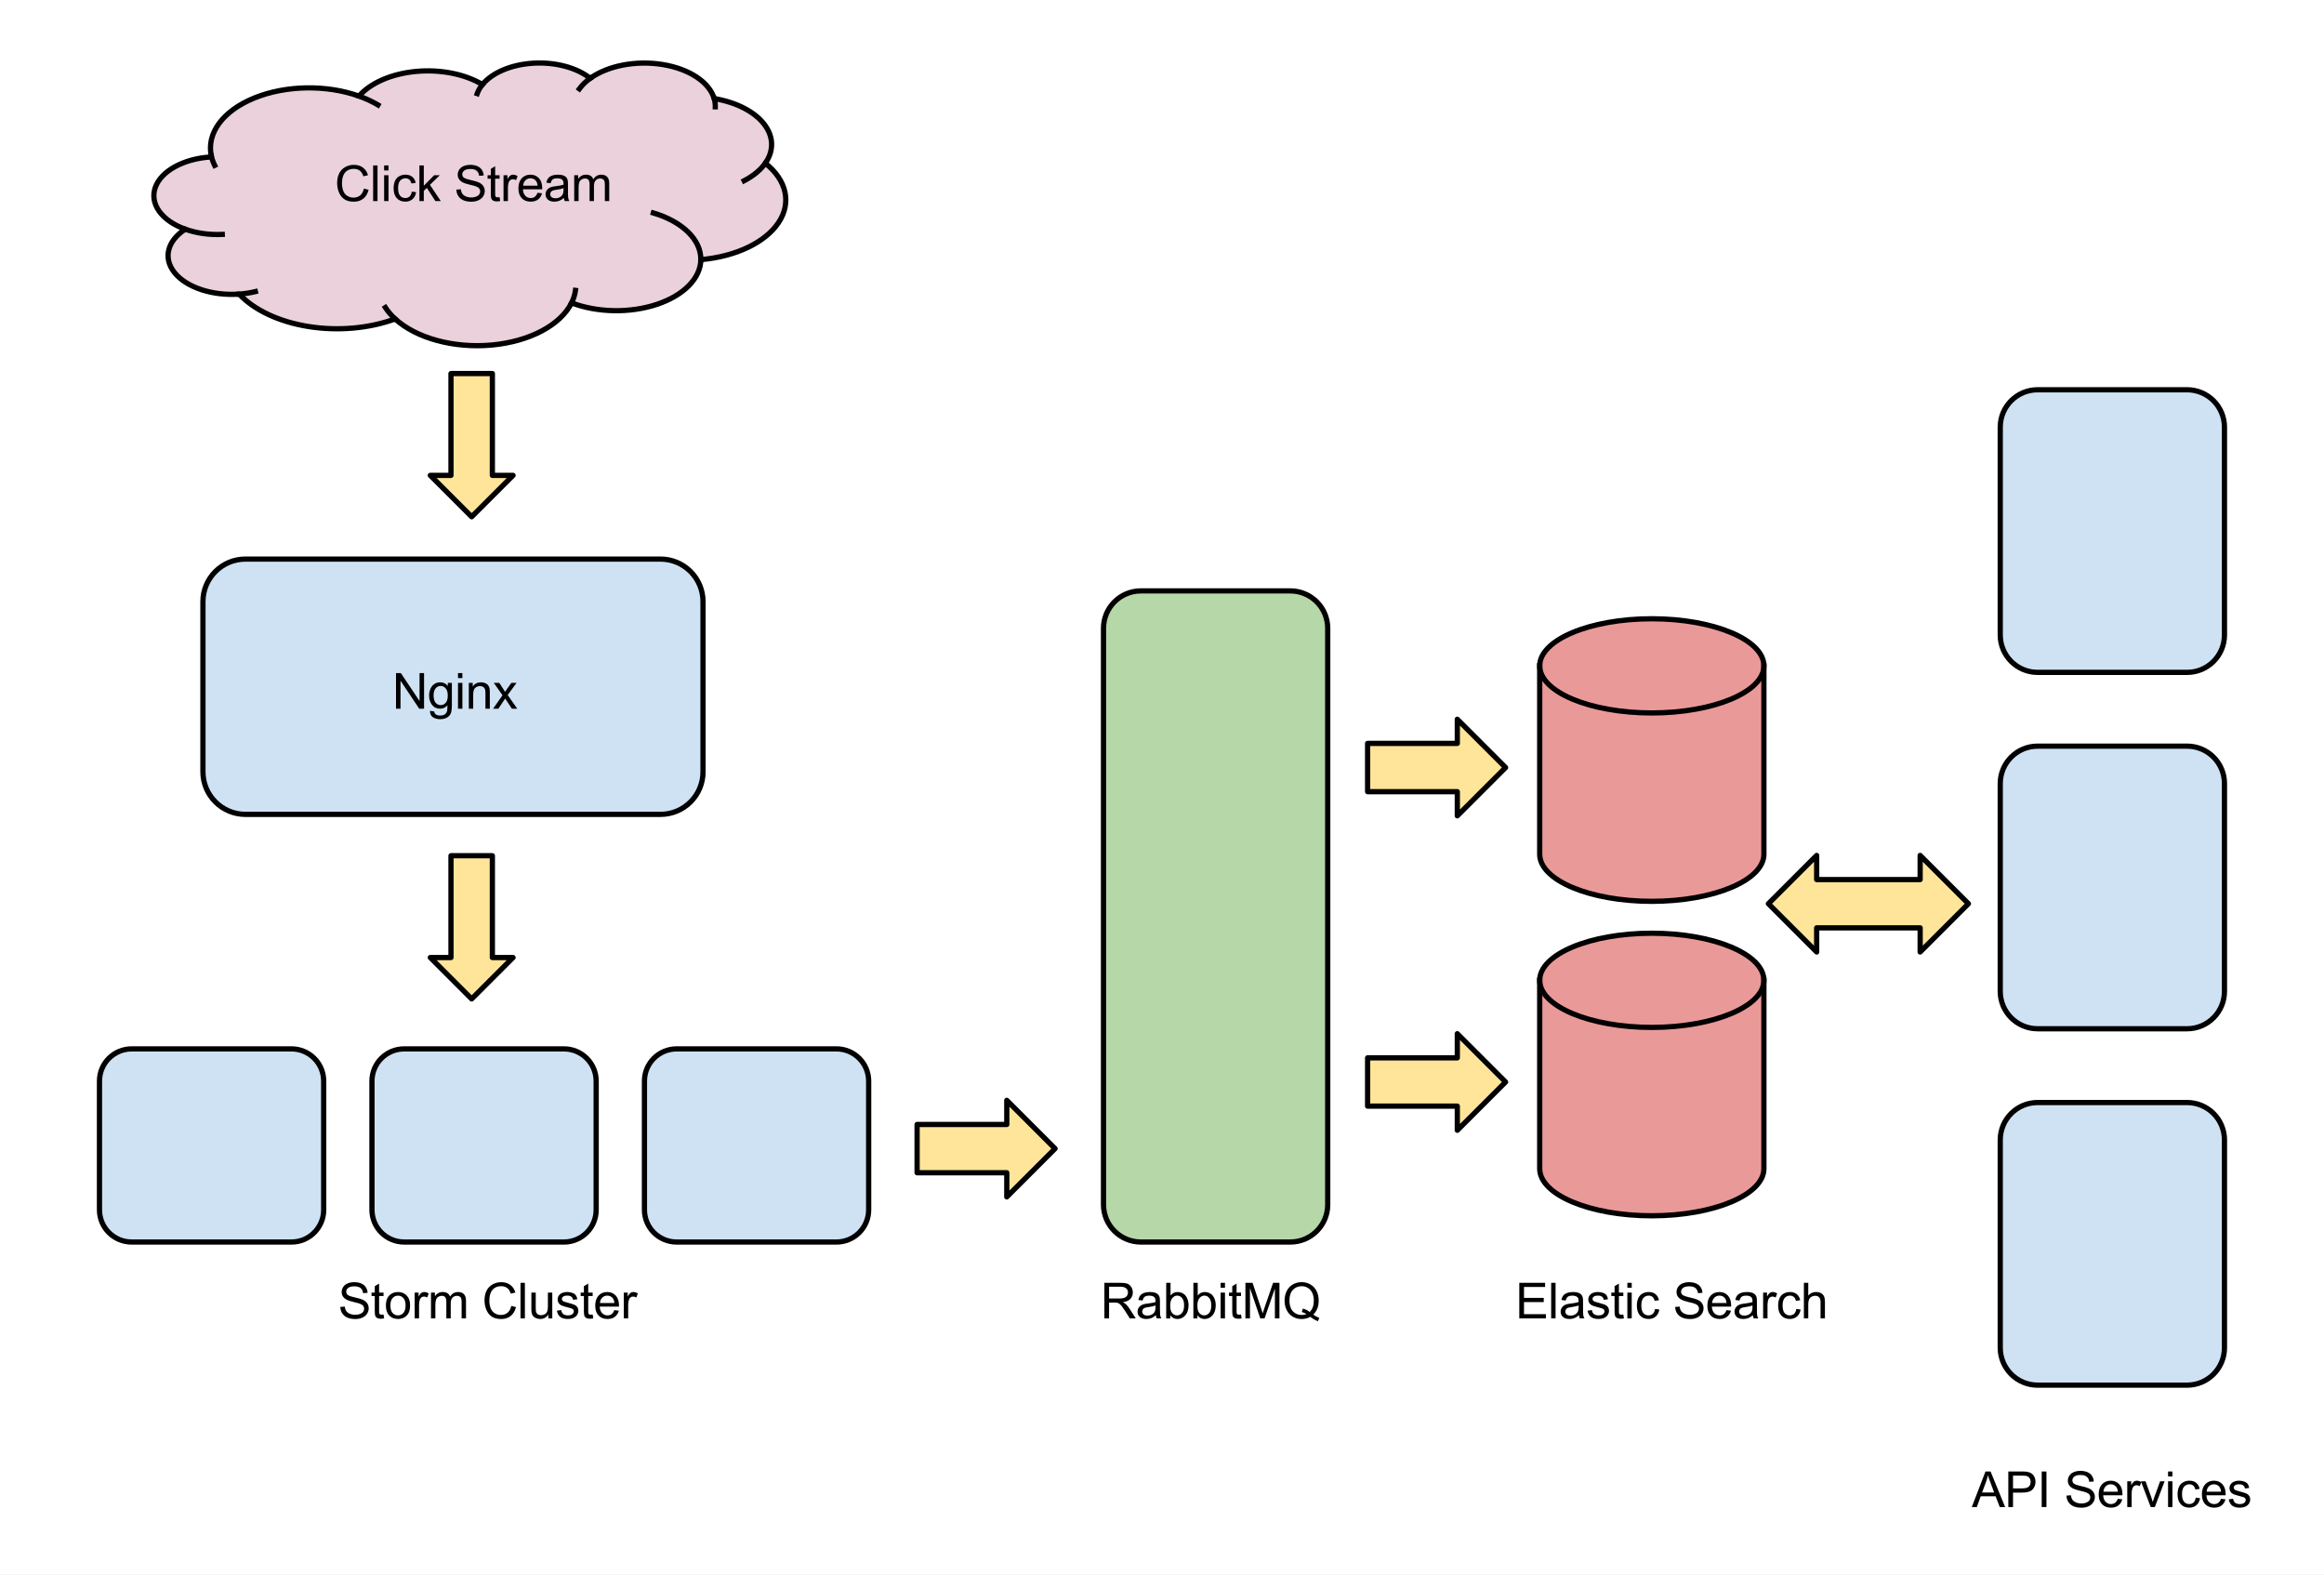 <?xml version="1.0" standalone="yes"?>

<svg version="1.1" viewBox="0.0 0.0 887.0 601.0" fill="none" stroke="none" stroke-linecap="square" stroke-miterlimit="10" xmlns="http://www.w3.org/2000/svg" xmlns:xlink="http://www.w3.org/1999/xlink"><rect x="0.0" y="0.0" width="887.0" height="601.0" fill="#808080" stroke="none"/><clipPath id="p.0"><path d="m0 0l887.0 0l0 601.0l-887.0 0l0 -601.0z" clip-rule="nonzero"></path></clipPath><g clip-path="url(#p.0)"><path fill="#000000" fill-opacity="0.0" d="m0 0l887.475 0l0 601.192l-887.475 0z" fill-rule="nonzero"></path><path fill="#ffffff" d="m-13.147 -10.756l914.331 0l0 625.102l-914.331 0z" fill-rule="nonzero"></path><path fill="#cfe2f3" d="m77.454 229.588l0 0c0 -8.967 7.269 -16.237 16.237 -16.237l158.393 0c4.306 0 8.436 1.711 11.481 4.756c3.045 3.045 4.756 7.175 4.756 11.481l0 64.944c0 8.967 -7.269 16.237 -16.237 16.237l-158.393 0c-8.967 0 -16.237 -7.269 -16.237 -16.237z" fill-rule="nonzero"></path><path stroke="#000000" stroke-width="2.0" stroke-linejoin="round" stroke-linecap="butt" d="m77.454 229.588l0 0c0 -8.967 7.269 -16.237 16.237 -16.237l158.393 0c4.306 0 8.436 1.711 11.481 4.756c3.045 3.045 4.756 7.175 4.756 11.481l0 64.944c0 8.967 -7.269 16.237 -16.237 16.237l-158.393 0c-8.967 0 -16.237 -7.269 -16.237 -16.237z" fill-rule="nonzero"></path><path fill="#cfe2f3" d="m37.966 412.546l0 0c0 -6.784 5.5 -12.284 12.284 -12.284l61.007 0c3.258 0 6.382 1.294 8.686 3.598c2.304 2.304 3.598 5.428 3.598 8.686l0 49.133c0 6.784 -5.5 12.284 -12.284 12.284l-61.007 0c-6.784 0 -12.284 -5.5 -12.284 -12.284z" fill-rule="nonzero"></path><path stroke="#000000" stroke-width="2.0" stroke-linejoin="round" stroke-linecap="butt" d="m37.966 412.546l0 0c0 -6.784 5.5 -12.284 12.284 -12.284l61.007 0c3.258 0 6.382 1.294 8.686 3.598c2.304 2.304 3.598 5.428 3.598 8.686l0 49.133c0 6.784 -5.5 12.284 -12.284 12.284l-61.007 0c-6.784 0 -12.284 -5.5 -12.284 -12.284z" fill-rule="nonzero"></path><path fill="#cfe2f3" d="m141.966 412.546l0 0c0 -6.784 5.5 -12.284 12.284 -12.284l61.007 0c3.258 0 6.382 1.294 8.686 3.598c2.304 2.304 3.598 5.428 3.598 8.686l0 49.133c0 6.784 -5.5 12.284 -12.284 12.284l-61.007 0c-6.784 0 -12.284 -5.5 -12.284 -12.284z" fill-rule="nonzero"></path><path stroke="#000000" stroke-width="2.0" stroke-linejoin="round" stroke-linecap="butt" d="m141.966 412.546l0 0c0 -6.784 5.5 -12.284 12.284 -12.284l61.007 0c3.258 0 6.382 1.294 8.686 3.598c2.304 2.304 3.598 5.428 3.598 8.686l0 49.133c0 6.784 -5.5 12.284 -12.284 12.284l-61.007 0c-6.784 0 -12.284 -5.5 -12.284 -12.284z" fill-rule="nonzero"></path><path fill="#cfe2f3" d="m245.966 412.546l0 0c0 -6.784 5.5 -12.284 12.284 -12.284l61.007 0c3.258 0 6.382 1.294 8.686 3.598c2.304 2.304 3.598 5.428 3.598 8.686l0 49.133c0 6.784 -5.5 12.284 -12.284 12.284l-61.007 0c-6.784 0 -12.284 -5.5 -12.284 -12.284z" fill-rule="nonzero"></path><path stroke="#000000" stroke-width="2.0" stroke-linejoin="round" stroke-linecap="butt" d="m245.966 412.546l0 0c0 -6.784 5.5 -12.284 12.284 -12.284l61.007 0c3.258 0 6.382 1.294 8.686 3.598c2.304 2.304 3.598 5.428 3.598 8.686l0 49.133c0 6.784 -5.5 12.284 -12.284 12.284l-61.007 0c-6.784 0 -12.284 -5.5 -12.284 -12.284z" fill-rule="nonzero"></path><path fill="#ffe599" d="m164.226 365.402l7.898 0l0 -38.85l15.795 0l0 38.85l7.898 0l-15.795 15.795z" fill-rule="nonzero"></path><path stroke="#000000" stroke-width="2.0" stroke-linejoin="round" stroke-linecap="butt" d="m164.226 365.402l7.898 0l0 -38.85l15.795 0l0 38.85l7.898 0l-15.795 15.795z" fill-rule="nonzero"></path><path fill="#000000" fill-opacity="0.0" d="m107.73 243.525l131.622 0l0 36.85l-131.622 0z" fill-rule="nonzero"></path><path fill="#000000" d="m151.145 270.445l0 -13.594l1.844 0l7.141 10.672l0 -10.672l1.719 0l0 13.594l-1.844 0l-7.141 -10.688l0 10.688l-1.719 0zm12.973 0.812l1.609 0.25q0.109 0.75 0.578 1.094q0.609 0.453 1.688 0.453q1.172 0 1.797 -0.469q0.625 -0.453 0.859 -1.281q0.125 -0.516 0.109 -2.156q-1.094 1.297 -2.719 1.297q-2.031 0 -3.156 -1.469q-1.109 -1.469 -1.109 -3.516q0 -1.406 0.516 -2.594q0.516 -1.203 1.484 -1.844q0.969 -0.656 2.266 -0.656q1.75 0 2.875 1.406l0 -1.188l1.547 0l0 8.516q0 2.312 -0.469 3.266q-0.469 0.969 -1.484 1.516q-1.016 0.562 -2.5 0.562q-1.766 0 -2.859 -0.797q-1.078 -0.797 -1.031 -2.391zm1.375 -5.922q0 1.953 0.766 2.844q0.781 0.891 1.938 0.891q1.141 0 1.922 -0.891q0.781 -0.891 0.781 -2.781q0 -1.812 -0.812 -2.719q-0.797 -0.922 -1.922 -0.922q-1.109 0 -1.891 0.906q-0.781 0.891 -0.781 2.672zm9.313 -6.578l0 -1.906l1.672 0l0 1.906l-1.672 0zm0 11.688l0 -9.859l1.672 0l0 9.859l-1.672 0zm4.129 0l0 -9.859l1.5 0l0 1.406q1.094 -1.625 3.141 -1.625q0.891 0 1.641 0.328q0.75 0.312 1.109 0.844q0.375 0.516 0.531 1.219q0.094 0.469 0.094 1.625l0 6.062l-1.672 0l0 -6.0q0 -1.016 -0.203 -1.516q-0.188 -0.516 -0.688 -0.812q-0.5 -0.297 -1.172 -0.297q-1.062 0 -1.844 0.672q-0.766 0.672 -0.766 2.578l0 5.375l-1.672 0zm9.266 0l3.594 -5.125l-3.328 -4.734l2.094 0l1.516 2.312q0.422 0.656 0.672 1.109q0.422 -0.609 0.766 -1.094l1.656 -2.328l1.984 0l-3.391 4.641l3.656 5.219l-2.047 0l-2.031 -3.062l-0.531 -0.828l-2.594 3.891l-2.016 0z" fill-rule="nonzero"></path><path fill="#000000" fill-opacity="0.0" d="m78.772 476.197l214.551 0l0 54.646l-214.551 0z" fill-rule="nonzero"></path><path fill="#000000" d="m129.89 498.742l1.688 -0.141q0.125 1.016 0.562 1.672q0.438 0.656 1.359 1.062q0.938 0.406 2.094 0.406q1.031 0 1.812 -0.312q0.797 -0.312 1.188 -0.844q0.391 -0.531 0.391 -1.156q0 -0.641 -0.375 -1.109q-0.375 -0.484 -1.234 -0.812q-0.547 -0.219 -2.422 -0.656q-1.875 -0.453 -2.625 -0.859q-0.969 -0.516 -1.453 -1.266q-0.469 -0.75 -0.469 -1.688q0 -1.031 0.578 -1.922q0.594 -0.906 1.703 -1.359q1.125 -0.469 2.5 -0.469q1.516 0 2.672 0.484q1.156 0.484 1.766 1.438q0.625 0.938 0.672 2.141l-1.719 0.125q-0.141 -1.281 -0.953 -1.938q-0.797 -0.672 -2.359 -0.672q-1.625 0 -2.375 0.609q-0.75 0.594 -0.75 1.438q0 0.734 0.531 1.203q0.516 0.469 2.703 0.969q2.203 0.5 3.016 0.875q1.188 0.547 1.75 1.391q0.578 0.828 0.578 1.922q0 1.094 -0.625 2.062q-0.625 0.953 -1.797 1.484q-1.156 0.531 -2.609 0.531q-1.844 0 -3.094 -0.531q-1.25 -0.547 -1.969 -1.625q-0.703 -1.078 -0.734 -2.453zm16.49 2.875l0.234 1.484q-0.703 0.141 -1.266 0.141q-0.906 0 -1.406 -0.281q-0.5 -0.297 -0.703 -0.75q-0.203 -0.469 -0.203 -1.984l0 -5.656l-1.234 0l0 -1.312l1.234 0l0 -2.438l1.656 -1.0l0 3.438l1.688 0l0 1.312l-1.688 0l0 5.75q0 0.719 0.078 0.922q0.094 0.203 0.297 0.328q0.203 0.125 0.578 0.125q0.266 0 0.734 -0.078zm0.902 -3.422q0 -2.734 1.531 -4.062q1.266 -1.094 3.094 -1.094q2.031 0 3.312 1.344q1.297 1.328 1.297 3.672q0 1.906 -0.578 3.0q-0.562 1.078 -1.656 1.688q-1.078 0.594 -2.375 0.594q-2.062 0 -3.344 -1.328q-1.281 -1.328 -1.281 -3.812zm1.719 0q0 1.891 0.828 2.828q0.828 0.938 2.078 0.938q1.25 0 2.062 -0.938q0.828 -0.953 0.828 -2.891q0 -1.828 -0.828 -2.766q-0.828 -0.938 -2.062 -0.938q-1.25 0 -2.078 0.938q-0.828 0.938 -0.828 2.828zm9.266 4.922l0 -9.859l1.5 0l0 1.5q0.578 -1.047 1.062 -1.375q0.484 -0.344 1.078 -0.344q0.844 0 1.719 0.547l-0.578 1.547q-0.609 -0.359 -1.234 -0.359q-0.547 0 -0.984 0.328q-0.422 0.328 -0.609 0.906q-0.281 0.891 -0.281 1.953l0 5.156l-1.672 0zm6.228 0l0 -9.859l1.5 0l0 1.391q0.453 -0.719 1.219 -1.156q0.781 -0.453 1.766 -0.453q1.094 0 1.797 0.453q0.703 0.453 0.984 1.281q1.172 -1.734 3.047 -1.734q1.469 0 2.25 0.812q0.797 0.812 0.797 2.5l0 6.766l-1.672 0l0 -6.203q0 -1.0 -0.156 -1.438q-0.156 -0.453 -0.594 -0.719q-0.422 -0.266 -1.0 -0.266q-1.031 0 -1.719 0.688q-0.688 0.688 -0.688 2.219l0 5.719l-1.672 0l0 -6.406q0 -1.109 -0.406 -1.656q-0.406 -0.562 -1.344 -0.562q-0.703 0 -1.312 0.375q-0.594 0.359 -0.859 1.078q-0.266 0.719 -0.266 2.062l0 5.109l-1.672 0zm30.646 -4.766l1.797 0.453q-0.562 2.219 -2.031 3.391q-1.469 1.156 -3.594 1.156q-2.203 0 -3.578 -0.891q-1.375 -0.906 -2.094 -2.594q-0.719 -1.703 -0.719 -3.656q0 -2.125 0.797 -3.703q0.812 -1.578 2.312 -2.391q1.5 -0.828 3.297 -0.828q2.047 0 3.438 1.047q1.391 1.031 1.938 2.906l-1.766 0.422q-0.469 -1.484 -1.375 -2.156q-0.906 -0.688 -2.266 -0.688q-1.562 0 -2.625 0.75q-1.047 0.75 -1.484 2.031q-0.422 1.266 -0.422 2.609q0 1.734 0.5 3.031q0.516 1.281 1.578 1.922q1.078 0.641 2.312 0.641q1.516 0 2.562 -0.859q1.047 -0.875 1.422 -2.594zm3.52 4.766l0 -13.594l1.672 0l0 13.594l-1.672 0zm10.629 0l0 -1.453q-1.141 1.672 -3.125 1.672q-0.859 0 -1.625 -0.328q-0.75 -0.344 -1.125 -0.844q-0.359 -0.5 -0.516 -1.234q-0.094 -0.5 -0.094 -1.562l0 -6.109l1.672 0l0 5.469q0 1.312 0.094 1.766q0.156 0.656 0.672 1.031q0.516 0.375 1.266 0.375q0.75 0 1.406 -0.375q0.656 -0.391 0.922 -1.047q0.281 -0.672 0.281 -1.938l0 -5.281l1.672 0l0 9.859l-1.5 0zm3.251 -2.938l1.656 -0.266q0.141 1.0 0.766 1.531q0.641 0.516 1.781 0.516q1.156 0 1.703 -0.469q0.562 -0.469 0.562 -1.094q0 -0.562 -0.484 -0.891q-0.344 -0.219 -1.703 -0.562q-1.844 -0.469 -2.562 -0.797q-0.703 -0.344 -1.078 -0.938q-0.359 -0.609 -0.359 -1.328q0 -0.656 0.297 -1.219q0.312 -0.562 0.828 -0.938q0.391 -0.281 1.062 -0.484q0.672 -0.203 1.438 -0.203q1.172 0 2.047 0.344q0.875 0.328 1.281 0.906q0.422 0.562 0.578 1.516l-1.625 0.219q-0.109 -0.75 -0.656 -1.172q-0.531 -0.438 -1.5 -0.438q-1.156 0 -1.641 0.391q-0.484 0.375 -0.484 0.875q0 0.328 0.203 0.594q0.203 0.266 0.641 0.438q0.25 0.094 1.469 0.438q1.766 0.469 2.469 0.766q0.703 0.297 1.094 0.875q0.406 0.578 0.406 1.438q0 0.828 -0.484 1.578q-0.484 0.734 -1.406 1.141q-0.922 0.391 -2.078 0.391q-1.922 0 -2.938 -0.797q-1.0 -0.797 -1.281 -2.359zm13.656 1.438l0.234 1.484q-0.703 0.141 -1.266 0.141q-0.906 0 -1.406 -0.281q-0.5 -0.297 -0.703 -0.75q-0.203 -0.469 -0.203 -1.984l0 -5.656l-1.234 0l0 -1.312l1.234 0l0 -2.438l1.656 -1.0l0 3.438l1.688 0l0 1.312l-1.688 0l0 5.75q0 0.719 0.078 0.922q0.094 0.203 0.297 0.328q0.203 0.125 0.578 0.125q0.266 0 0.734 -0.078zm8.277 -1.672l1.719 0.219q-0.406 1.5 -1.516 2.344q-1.094 0.828 -2.812 0.828q-2.156 0 -3.422 -1.328q-1.266 -1.328 -1.266 -3.734q0 -2.484 1.266 -3.859q1.281 -1.375 3.328 -1.375q1.984 0 3.234 1.344q1.25 1.344 1.25 3.797q0 0.141 -0.016 0.438l-7.344 0q0.094 1.625 0.922 2.484q0.828 0.859 2.062 0.859q0.906 0 1.547 -0.469q0.656 -0.484 1.047 -1.547zm-5.484 -2.703l5.5 0q-0.109 -1.234 -0.625 -1.859q-0.797 -0.969 -2.078 -0.969q-1.141 0 -1.938 0.781q-0.781 0.766 -0.859 2.047zm9.094 5.875l0 -9.859l1.5 0l0 1.5q0.578 -1.047 1.062 -1.375q0.484 -0.344 1.078 -0.344q0.844 0 1.719 0.547l-0.578 1.547q-0.609 -0.359 -1.234 -0.359q-0.547 0 -0.984 0.328q-0.422 0.328 -0.609 0.906q-0.281 0.891 -0.281 1.953l0 5.156l-1.672 0z" fill-rule="nonzero"></path><path fill="#ead1dc" d="m80.67 59.561l0 0c-1.942 -8.698 4.434 -17.309 16.424 -22.178c11.989 -4.869 27.489 -5.143 39.921 -0.706l0 0c4.404 -5.057 12.465 -8.549 21.744 -9.419c9.279 -0.87 18.687 0.984 25.377 5.001l0 0c3.752 -4.585 11.118 -7.666 19.485 -8.149c8.367 -0.483 16.551 1.7 21.647 5.775l0 0c6.778 -4.861 17.562 -6.907 27.685 -5.254c10.124 1.653 17.768 6.709 19.627 12.98l0 0c8.304 1.38 15.221 4.89 18.964 9.621c3.743 4.731 3.945 10.221 0.553 15.05l0 0c8.177 6.486 10.09 15.128 5.025 22.702c-5.065 7.574 -16.348 12.941 -29.637 14.098c-0.094 7.108 -6.49 13.63 -16.724 17.053c-10.234 3.423 -22.708 3.211 -32.613 -0.553c-4.219 8.513 -16.094 14.777 -30.495 16.086c-14.401 1.308 -28.745 -2.573 -36.837 -9.968c-9.918 3.645 -21.819 4.695 -33.018 2.913c-11.199 -1.782 -20.753 -6.245 -26.507 -12.384l0 0c-10.135 0.723 -19.934 -2.477 -24.534 -8.012c-4.6 -5.535 -3.022 -12.226 3.952 -16.753l0 0c-9.041 -3.243 -13.654 -9.678 -11.434 -15.949c2.22 -6.271 10.77 -10.958 21.192 -11.616z" fill-rule="nonzero"></path><path fill="#000000" fill-opacity="0.0" d="m70.711 87.462l0 0c4.266 1.53 9.195 2.225 14.124 1.989m6.456 22.777c2.12 -0.151 4.197 -0.471 6.18 -0.952m53.343 10.422c-1.491 -1.363 -2.739 -2.819 -3.723 -4.343m71.057 -1.775l0 0c0.769 -1.552 1.268 -3.15 1.487 -4.766m47.848 -11.733c0.1 -7.568 -6.953 -14.497 -18.129 -17.811m42.741 -18.988c-1.81 2.577 -4.573 4.863 -8.073 6.679m-11.443 -31.35l0 0c0.308 1.041 0.451 2.097 0.426 3.154m-47.737 -10.879l0 0c-1.691 1.212 -3.084 2.567 -4.135 4.023m-36.998 -1.649l0 0c-0.901 1.101 -1.574 2.267 -2.003 3.469m-45.119 0.949l0 0c2.631 0.939 5.065 2.069 7.248 3.366m-63.592 19.518l0 0c0.268 1.199 0.691 2.383 1.265 3.541" fill-rule="nonzero"></path><path stroke="#000000" stroke-width="2.0" stroke-linejoin="round" stroke-linecap="butt" d="m80.67 59.561l0 0c-1.942 -8.698 4.434 -17.309 16.424 -22.178c11.989 -4.869 27.489 -5.143 39.921 -0.706l0 0c4.404 -5.057 12.465 -8.549 21.744 -9.419c9.279 -0.87 18.687 0.984 25.377 5.001l0 0c3.752 -4.585 11.118 -7.666 19.485 -8.149c8.367 -0.483 16.551 1.7 21.647 5.775l0 0c6.778 -4.861 17.562 -6.907 27.685 -5.254c10.124 1.653 17.768 6.709 19.627 12.98l0 0c8.304 1.38 15.221 4.89 18.964 9.621c3.743 4.731 3.945 10.221 0.553 15.05l0 0c8.177 6.486 10.09 15.128 5.025 22.702c-5.065 7.574 -16.348 12.941 -29.637 14.098c-0.094 7.108 -6.49 13.63 -16.724 17.053c-10.234 3.423 -22.708 3.211 -32.613 -0.553c-4.219 8.513 -16.094 14.777 -30.495 16.086c-14.401 1.308 -28.745 -2.573 -36.837 -9.968c-9.918 3.645 -21.819 4.695 -33.018 2.913c-11.199 -1.782 -20.753 -6.245 -26.507 -12.384l0 0c-10.135 0.723 -19.934 -2.477 -24.534 -8.012c-4.6 -5.535 -3.022 -12.226 3.952 -16.753l0 0c-9.041 -3.243 -13.654 -9.678 -11.434 -15.949c2.22 -6.271 10.77 -10.958 21.192 -11.616z" fill-rule="nonzero"></path><path stroke="#000000" stroke-width="2.0" stroke-linejoin="round" stroke-linecap="butt" d="m70.711 87.462l0 0c4.266 1.53 9.195 2.225 14.124 1.989m6.456 22.777c2.12 -0.151 4.197 -0.471 6.18 -0.952m53.343 10.422c-1.491 -1.363 -2.739 -2.819 -3.723 -4.343m71.057 -1.775l0 0c0.769 -1.552 1.268 -3.15 1.487 -4.766m47.848 -11.733c0.1 -7.568 -6.953 -14.497 -18.129 -17.811m42.741 -18.988c-1.81 2.577 -4.573 4.863 -8.073 6.679m-11.443 -31.35l0 0c0.308 1.041 0.451 2.097 0.426 3.154m-47.737 -10.879l0 0c-1.691 1.212 -3.084 2.567 -4.135 4.023m-36.998 -1.649l0 0c-0.901 1.101 -1.574 2.267 -2.003 3.469m-45.119 0.949l0 0c2.631 0.939 5.065 2.069 7.248 3.366m-63.592 19.518l0 0c0.268 1.199 0.691 2.383 1.265 3.541" fill-rule="nonzero"></path><path fill="#ffe599" d="m164.226 181.402l7.898 0l0 -38.85l15.795 0l0 38.85l7.898 0l-15.795 15.795z" fill-rule="nonzero"></path><path stroke="#000000" stroke-width="2.0" stroke-linejoin="round" stroke-linecap="butt" d="m164.226 181.402l7.898 0l0 -38.85l15.795 0l0 38.85l7.898 0l-15.795 15.795z" fill-rule="nonzero"></path><path fill="#000000" fill-opacity="0.0" d="m108.84 49.814l143.496 0l0 46.079l-143.496 0z" fill-rule="nonzero"></path><path fill="#000000" d="m138.893 71.968l1.797 0.453q-0.562 2.219 -2.031 3.391q-1.469 1.156 -3.594 1.156q-2.203 0 -3.578 -0.891q-1.375 -0.906 -2.094 -2.594q-0.719 -1.703 -0.719 -3.656q0 -2.125 0.797 -3.703q0.812 -1.578 2.312 -2.391q1.5 -0.828 3.297 -0.828q2.047 0 3.438 1.047q1.391 1.031 1.938 2.906l-1.766 0.422q-0.469 -1.484 -1.375 -2.156q-0.906 -0.688 -2.266 -0.688q-1.562 0 -2.625 0.75q-1.047 0.75 -1.484 2.031q-0.422 1.266 -0.422 2.609q0 1.734 0.5 3.031q0.516 1.281 1.578 1.922q1.078 0.641 2.312 0.641q1.516 0 2.562 -0.859q1.047 -0.875 1.422 -2.594zm3.52 4.766l0 -13.594l1.672 0l0 13.594l-1.672 0zm4.192 -11.688l0 -1.906l1.672 0l0 1.906l-1.672 0zm0 11.688l0 -9.859l1.672 0l0 9.859l-1.672 0zm10.567 -3.609l1.641 0.219q-0.266 1.688 -1.375 2.656q-1.109 0.953 -2.734 0.953q-2.016 0 -3.25 -1.312q-1.219 -1.328 -1.219 -3.797q0 -1.594 0.516 -2.781q0.531 -1.203 1.609 -1.797q1.094 -0.609 2.359 -0.609q1.609 0 2.625 0.812q1.016 0.812 1.312 2.312l-1.625 0.25q-0.234 -1.0 -0.828 -1.5q-0.594 -0.5 -1.422 -0.5q-1.266 0 -2.062 0.906q-0.781 0.906 -0.781 2.859q0 1.984 0.766 2.891q0.766 0.891 1.984 0.891q0.984 0 1.641 -0.594q0.656 -0.609 0.844 -1.859zm2.906 3.609l0 -13.594l1.672 0l0 7.75l3.953 -4.016l2.156 0l-3.766 3.656l4.141 6.203l-2.062 0l-3.25 -5.031l-1.172 1.125l0 3.906l-1.672 0zm14.105 -4.375l1.688 -0.141q0.125 1.016 0.562 1.672q0.438 0.656 1.359 1.062q0.938 0.406 2.094 0.406q1.031 0 1.812 -0.312q0.797 -0.312 1.188 -0.844q0.391 -0.531 0.391 -1.156q0 -0.641 -0.375 -1.109q-0.375 -0.484 -1.234 -0.812q-0.547 -0.219 -2.422 -0.656q-1.875 -0.453 -2.625 -0.859q-0.969 -0.516 -1.453 -1.266q-0.469 -0.75 -0.469 -1.688q0 -1.031 0.578 -1.922q0.594 -0.906 1.703 -1.359q1.125 -0.469 2.5 -0.469q1.516 0 2.672 0.484q1.156 0.484 1.766 1.438q0.625 0.938 0.672 2.141l-1.719 0.125q-0.141 -1.281 -0.953 -1.938q-0.797 -0.672 -2.359 -0.672q-1.625 0 -2.375 0.609q-0.75 0.594 -0.75 1.438q0 0.734 0.531 1.203q0.516 0.469 2.703 0.969q2.203 0.5 3.016 0.875q1.188 0.547 1.75 1.391q0.578 0.828 0.578 1.922q0 1.094 -0.625 2.062q-0.625 0.953 -1.797 1.484q-1.156 0.531 -2.609 0.531q-1.844 0 -3.094 -0.531q-1.25 -0.547 -1.969 -1.625q-0.703 -1.078 -0.734 -2.453zm16.49 2.875l0.234 1.484q-0.703 0.141 -1.266 0.141q-0.906 0 -1.406 -0.281q-0.5 -0.297 -0.703 -0.75q-0.203 -0.469 -0.203 -1.984l0 -5.656l-1.234 0l0 -1.312l1.234 0l0 -2.438l1.656 -1l0 3.438l1.688 0l0 1.312l-1.688 0l0 5.75q0 0.719 0.078 0.922q0.094 0.203 0.297 0.328q0.203 0.125 0.578 0.125q0.266 0 0.734 -0.078zm1.511 1.5l0 -9.859l1.5 0l0 1.5q0.578 -1.047 1.062 -1.375q0.484 -0.344 1.078 -0.344q0.844 0 1.719 0.547l-0.578 1.547q-0.609 -0.359 -1.234 -0.359q-0.547 0 -0.984 0.328q-0.422 0.328 -0.609 0.906q-0.281 0.891 -0.281 1.953l0 5.156l-1.672 0zm12.978 -3.172l1.719 0.219q-0.406 1.5 -1.516 2.344q-1.094 0.828 -2.812 0.828q-2.156 0 -3.422 -1.328q-1.266 -1.328 -1.266 -3.734q0 -2.484 1.266 -3.859q1.281 -1.375 3.328 -1.375q1.984 0 3.234 1.344q1.25 1.344 1.25 3.797q0 0.141 -0.016 0.438l-7.344 0q0.094 1.625 0.922 2.484q0.828 0.859 2.062 0.859q0.906 0 1.547 -0.469q0.656 -0.484 1.047 -1.547zm-5.484 -2.703l5.5 0q-0.109 -1.234 -0.625 -1.859q-0.797 -0.969 -2.078 -0.969q-1.141 0 -1.938 0.781q-0.781 0.766 -0.859 2.047zm15.548 4.656q-0.938 0.797 -1.797 1.125q-0.859 0.312 -1.844 0.312q-1.609 0 -2.484 -0.781q-0.875 -0.797 -0.875 -2.031q0 -0.734 0.328 -1.328q0.328 -0.594 0.859 -0.953q0.531 -0.359 1.203 -0.547q0.5 -0.141 1.484 -0.25q2.031 -0.25 2.984 -0.578q0 -0.344 0 -0.438q0 -1.016 -0.469 -1.438q-0.641 -0.562 -1.906 -0.562q-1.172 0 -1.734 0.406q-0.562 0.406 -0.828 1.469l-1.641 -0.234q0.234 -1.047 0.734 -1.688q0.516 -0.641 1.469 -0.984q0.969 -0.359 2.25 -0.359q1.266 0 2.047 0.297q0.781 0.297 1.156 0.75q0.375 0.453 0.516 1.141q0.094 0.422 0.094 1.531l0 2.234q0 2.328 0.094 2.953q0.109 0.609 0.438 1.172l-1.75 0q-0.266 -0.516 -0.328 -1.219zm-0.141 -3.719q-0.906 0.359 -2.734 0.625q-1.031 0.141 -1.453 0.328q-0.422 0.188 -0.656 0.547q-0.234 0.359 -0.234 0.797q0 0.672 0.5 1.125q0.516 0.438 1.484 0.438q0.969 0 1.719 -0.422q0.75 -0.438 1.109 -1.156q0.266 -0.578 0.266 -1.672l0 -0.609zm4.079 4.938l0 -9.859l1.5 0l0 1.391q0.453 -0.719 1.219 -1.156q0.781 -0.453 1.766 -0.453q1.094 0 1.797 0.453q0.703 0.453 0.984 1.281q1.172 -1.734 3.047 -1.734q1.469 0 2.25 0.812q0.797 0.812 0.797 2.5l0 6.766l-1.672 0l0 -6.203q0 -1.0 -0.156 -1.438q-0.156 -0.453 -0.594 -0.719q-0.422 -0.266 -1.0 -0.266q-1.031 0 -1.719 0.688q-0.688 0.688 -0.688 2.219l0 5.719l-1.672 0l0 -6.406q0 -1.109 -0.406 -1.656q-0.406 -0.562 -1.344 -0.562q-0.703 0 -1.312 0.375q-0.594 0.359 -0.859 1.078q-0.266 0.719 -0.266 2.062l0 5.109l-1.672 0z" fill-rule="nonzero"></path><path fill="#b6d7a8" d="m421.173 239.754l0 0c0 -7.877 6.386 -14.263 14.263 -14.263l57.049 0l0 0c3.783 0 7.41 1.503 10.085 4.177c2.675 2.675 4.177 6.303 4.177 10.085l0 219.947c0 7.877 -6.386 14.263 -14.263 14.263l-57.049 0c-7.877 0 -14.263 -6.386 -14.263 -14.263z" fill-rule="nonzero"></path><path stroke="#000000" stroke-width="2.0" stroke-linejoin="round" stroke-linecap="butt" d="m421.173 239.754l0 0c0 -7.877 6.386 -14.263 14.263 -14.263l57.049 0l0 0c3.783 0 7.41 1.503 10.085 4.177c2.675 2.675 4.177 6.303 4.177 10.085l0 219.947c0 7.877 -6.386 14.263 -14.263 14.263l-57.049 0c-7.877 0 -14.263 -6.386 -14.263 -14.263z" fill-rule="nonzero"></path><path fill="#ffe599" d="m350.026 429.102l34.236 0l0 -9.213l18.425 18.425l-18.425 18.425l0 -9.213l-34.236 0z" fill-rule="nonzero"></path><path stroke="#000000" stroke-width="2.0" stroke-linejoin="round" stroke-linecap="butt" d="m350.026 429.102l34.236 0l0 -9.213l18.425 18.425l-18.425 18.425l0 -9.213l-34.236 0z" fill-rule="nonzero"></path><path fill="#000000" fill-opacity="0.0" d="m354.72 476.197l214.551 0l0 54.646l-214.551 0z" fill-rule="nonzero"></path><path fill="#000000" d="m421.506 503.117l0 -13.594l6.031 0q1.812 0 2.75 0.359q0.953 0.359 1.516 1.297q0.562 0.922 0.562 2.047q0 1.453 -0.938 2.453q-0.922 0.984 -2.891 1.25q0.719 0.344 1.094 0.672q0.781 0.734 1.484 1.812l2.375 3.703l-2.266 0l-1.797 -2.828q-0.797 -1.219 -1.312 -1.875q-0.5 -0.656 -0.906 -0.906q-0.406 -0.266 -0.812 -0.359q-0.312 -0.078 -1.016 -0.078l-2.078 0l0 6.047l-1.797 0zm1.797 -7.594l3.859 0q1.234 0 1.922 -0.25q0.703 -0.266 1.062 -0.828q0.375 -0.562 0.375 -1.219q0 -0.969 -0.703 -1.578q-0.703 -0.625 -2.219 -0.625l-4.297 0l0 4.5zm17.864 6.375q-0.938 0.797 -1.797 1.125q-0.859 0.312 -1.844 0.312q-1.609 0 -2.484 -0.781q-0.875 -0.797 -0.875 -2.031q0 -0.734 0.328 -1.328q0.328 -0.594 0.859 -0.953q0.531 -0.359 1.203 -0.547q0.5 -0.141 1.484 -0.25q2.031 -0.25 2.984 -0.578q0 -0.344 0 -0.438q0 -1.016 -0.469 -1.438q-0.641 -0.562 -1.906 -0.562q-1.172 0 -1.734 0.406q-0.562 0.406 -0.828 1.469l-1.641 -0.234q0.234 -1.047 0.734 -1.688q0.516 -0.641 1.469 -0.984q0.969 -0.359 2.25 -0.359q1.266 0 2.047 0.297q0.781 0.297 1.156 0.75q0.375 0.453 0.516 1.141q0.094 0.422 0.094 1.531l0 2.234q0 2.328 0.094 2.953q0.109 0.609 0.438 1.172l-1.75 0q-0.266 -0.516 -0.328 -1.219zm-0.141 -3.719q-0.906 0.359 -2.734 0.625q-1.031 0.141 -1.453 0.328q-0.422 0.188 -0.656 0.547q-0.234 0.359 -0.234 0.797q0 0.672 0.5 1.125q0.516 0.438 1.484 0.438q0.969 0 1.719 -0.422q0.75 -0.438 1.109 -1.156q0.266 -0.578 0.266 -1.672l0 -0.609zm5.626 4.938l-1.547 0l0 -13.594l1.656 0l0 4.844q1.062 -1.328 2.703 -1.328q0.906 0 1.719 0.375q0.812 0.359 1.328 1.031q0.531 0.656 0.828 1.594q0.297 0.938 0.297 2.0q0 2.531 -1.25 3.922q-1.25 1.375 -3.0 1.375q-1.75 0 -2.734 -1.453l0 1.234zm-0.016 -5.0q0 1.766 0.469 2.562q0.797 1.281 2.141 1.281q1.094 0 1.891 -0.938q0.797 -0.953 0.797 -2.844q0 -1.922 -0.766 -2.844q-0.766 -0.922 -1.844 -0.922q-1.094 0 -1.891 0.953q-0.797 0.953 -0.797 2.75zm10.391 5.0l-1.547 0l0 -13.594l1.656 0l0 4.844q1.062 -1.328 2.703 -1.328q0.906 0 1.719 0.375q0.812 0.359 1.328 1.031q0.531 0.656 0.828 1.594q0.297 0.938 0.297 2.0q0 2.531 -1.25 3.922q-1.25 1.375 -3.0 1.375q-1.75 0 -2.734 -1.453l0 1.234zm-0.016 -5.0q0 1.766 0.469 2.562q0.797 1.281 2.141 1.281q1.094 0 1.891 -0.938q0.797 -0.953 0.797 -2.844q0 -1.922 -0.766 -2.844q-0.766 -0.922 -1.844 -0.922q-1.094 0 -1.891 0.953q-0.797 0.953 -0.797 2.75zm8.86 -6.688l0 -1.906l1.672 0l0 1.906l-1.672 0zm0 11.688l0 -9.859l1.672 0l0 9.859l-1.672 0zm7.785 -1.5l0.234 1.484q-0.703 0.141 -1.266 0.141q-0.906 0 -1.406 -0.281q-0.5 -0.297 -0.703 -0.75q-0.203 -0.469 -0.203 -1.984l0 -5.656l-1.234 0l0 -1.312l1.234 0l0 -2.438l1.656 -1.0l0 3.438l1.688 0l0 1.312l-1.688 0l0 5.75q0 0.719 0.078 0.922q0.094 0.203 0.297 0.328q0.203 0.125 0.578 0.125q0.266 0 0.734 -0.078zm1.683 1.5l0 -13.594l2.719 0l3.219 9.625q0.438 1.344 0.641 2.016q0.234 -0.75 0.734 -2.188l3.25 -9.453l2.422 0l0 13.594l-1.734 0l0 -11.391l-3.953 11.391l-1.625 0l-3.938 -11.578l0 11.578l-1.734 0zm25.9 -1.453q1.266 0.859 2.312 1.266l-0.531 1.25q-1.453 -0.531 -2.922 -1.672q-1.5 0.844 -3.328 0.844q-1.844 0 -3.359 -0.891q-1.5 -0.891 -2.312 -2.5q-0.812 -1.625 -0.812 -3.641q0 -2.016 0.812 -3.656q0.828 -1.656 2.328 -2.516q1.516 -0.875 3.375 -0.875q1.891 0 3.391 0.906q1.516 0.891 2.312 2.5q0.797 1.609 0.797 3.625q0 1.688 -0.516 3.031q-0.516 1.328 -1.547 2.328zm-3.953 -2.297q1.562 0.422 2.562 1.297q1.594 -1.453 1.594 -4.359q0 -1.656 -0.562 -2.875q-0.562 -1.234 -1.641 -1.922q-1.078 -0.688 -2.422 -0.688q-2.016 0 -3.344 1.391q-1.328 1.375 -1.328 4.109q0 2.656 1.312 4.078q1.312 1.406 3.359 1.406q0.953 0 1.812 -0.359q-0.844 -0.547 -1.781 -0.781l0.438 -1.297z" fill-rule="nonzero"></path><path fill="#ea9999" d="m587.656 254.095l0 0c0 -9.925 19.157 -17.972 42.787 -17.972c23.631 0 42.787 8.046 42.787 17.972l0 71.886c0 9.925 -19.157 17.972 -42.787 17.972c-23.631 0 -42.787 -8.046 -42.787 -17.972z" fill-rule="nonzero"></path><path fill="#000000" fill-opacity="0.0" d="m673.231 254.095l0 0c0 9.925 -19.157 17.972 -42.787 17.972c-23.631 0 -42.787 -8.046 -42.787 -17.972" fill-rule="nonzero"></path><path fill="#000000" fill-opacity="0.0" d="m587.656 254.095l0 0c0 -9.925 19.157 -17.972 42.787 -17.972c23.631 0 42.787 8.046 42.787 17.972l0 71.886c0 9.925 -19.157 17.972 -42.787 17.972c-23.631 0 -42.787 -8.046 -42.787 -17.972z" fill-rule="nonzero"></path><path stroke="#000000" stroke-width="2.0" stroke-linejoin="round" stroke-linecap="butt" d="m673.231 254.095l0 0c0 9.925 -19.157 17.972 -42.787 17.972c-23.631 0 -42.787 -8.046 -42.787 -17.972" fill-rule="nonzero"></path><path stroke="#000000" stroke-width="2.0" stroke-linejoin="round" stroke-linecap="butt" d="m587.656 254.095l0 0c0 -9.925 19.157 -17.972 42.787 -17.972c23.631 0 42.787 8.046 42.787 17.972l0 71.886c0 9.925 -19.157 17.972 -42.787 17.972c-23.631 0 -42.787 -8.046 -42.787 -17.972z" fill-rule="nonzero"></path><path fill="#ea9999" d="m587.656 374.095l0 0c0 -9.925 19.157 -17.972 42.787 -17.972c23.631 0 42.787 8.046 42.787 17.972l0 71.886c0 9.925 -19.157 17.972 -42.787 17.972c-23.631 0 -42.787 -8.046 -42.787 -17.972z" fill-rule="nonzero"></path><path fill="#000000" fill-opacity="0.0" d="m673.231 374.095l0 0c0 9.925 -19.157 17.972 -42.787 17.972c-23.631 0 -42.787 -8.046 -42.787 -17.972" fill-rule="nonzero"></path><path fill="#000000" fill-opacity="0.0" d="m587.656 374.095l0 0c0 -9.925 19.157 -17.972 42.787 -17.972c23.631 0 42.787 8.046 42.787 17.972l0 71.886c0 9.925 -19.157 17.972 -42.787 17.972c-23.631 0 -42.787 -8.046 -42.787 -17.972z" fill-rule="nonzero"></path><path stroke="#000000" stroke-width="2.0" stroke-linejoin="round" stroke-linecap="butt" d="m673.231 374.095l0 0c0 9.925 -19.157 17.972 -42.787 17.972c-23.631 0 -42.787 -8.046 -42.787 -17.972" fill-rule="nonzero"></path><path stroke="#000000" stroke-width="2.0" stroke-linejoin="round" stroke-linecap="butt" d="m587.656 374.095l0 0c0 -9.925 19.157 -17.972 42.787 -17.972c23.631 0 42.787 8.046 42.787 17.972l0 71.886c0 9.925 -19.157 17.972 -42.787 17.972c-23.631 0 -42.787 -8.046 -42.787 -17.972z" fill-rule="nonzero"></path><path fill="#ffe599" d="m521.975 403.684l34.236 0l0 -9.213l18.425 18.425l-18.425 18.425l0 -9.213l-34.236 0z" fill-rule="nonzero"></path><path stroke="#000000" stroke-width="2.0" stroke-linejoin="round" stroke-linecap="butt" d="m521.975 403.684l34.236 0l0 -9.213l18.425 18.425l-18.425 18.425l0 -9.213l-34.236 0z" fill-rule="nonzero"></path><path fill="#ffe599" d="m521.975 283.684l34.236 0l0 -9.213l18.425 18.425l-18.425 18.425l0 -9.213l-34.236 0z" fill-rule="nonzero"></path><path stroke="#000000" stroke-width="2.0" stroke-linejoin="round" stroke-linecap="butt" d="m521.975 283.684l34.236 0l0 -9.213l18.425 18.425l-18.425 18.425l0 -9.213l-34.236 0z" fill-rule="nonzero"></path><path fill="#000000" fill-opacity="0.0" d="m530.72 476.197l214.551 0l0 54.646l-214.551 0z" fill-rule="nonzero"></path><path fill="#000000" d="m579.874 503.117l0 -13.594l9.844 0l0 1.594l-8.047 0l0 4.172l7.531 0l0 1.594l-7.531 0l0 4.625l8.359 0l0 1.609l-10.156 0zm12.162 0l0 -13.594l1.672 0l0 13.594l-1.672 0zm10.614 -1.219q-0.938 0.797 -1.797 1.125q-0.859 0.312 -1.844 0.312q-1.609 0 -2.484 -0.781q-0.875 -0.797 -0.875 -2.031q0 -0.734 0.328 -1.328q0.328 -0.594 0.859 -0.953q0.531 -0.359 1.203 -0.547q0.5 -0.141 1.484 -0.25q2.031 -0.25 2.984 -0.578q0 -0.344 0 -0.438q0 -1.016 -0.469 -1.438q-0.641 -0.562 -1.906 -0.562q-1.172 0 -1.734 0.406q-0.562 0.406 -0.828 1.469l-1.641 -0.234q0.234 -1.047 0.734 -1.688q0.516 -0.641 1.469 -0.984q0.969 -0.359 2.25 -0.359q1.266 0 2.047 0.297q0.781 0.297 1.156 0.75q0.375 0.453 0.516 1.141q0.094 0.422 0.094 1.531l0 2.234q0 2.328 0.094 2.953q0.109 0.609 0.438 1.172l-1.75 0q-0.266 -0.516 -0.328 -1.219zm-0.141 -3.719q-0.906 0.359 -2.734 0.625q-1.031 0.141 -1.453 0.328q-0.422 0.188 -0.656 0.547q-0.234 0.359 -0.234 0.797q0 0.672 0.5 1.125q0.516 0.438 1.484 0.438q0.969 0 1.719 -0.422q0.75 -0.438 1.109 -1.156q0.266 -0.578 0.266 -1.672l0 -0.609zm3.407 2.0l1.656 -0.266q0.141 1.0 0.766 1.531q0.641 0.516 1.781 0.516q1.156 0 1.703 -0.469q0.562 -0.469 0.562 -1.094q0 -0.562 -0.484 -0.891q-0.344 -0.219 -1.703 -0.562q-1.844 -0.469 -2.562 -0.797q-0.703 -0.344 -1.078 -0.938q-0.359 -0.609 -0.359 -1.328q0 -0.656 0.297 -1.219q0.312 -0.562 0.828 -0.938q0.391 -0.281 1.062 -0.484q0.672 -0.203 1.438 -0.203q1.172 0 2.047 0.344q0.875 0.328 1.281 0.906q0.422 0.562 0.578 1.516l-1.625 0.219q-0.109 -0.75 -0.656 -1.172q-0.531 -0.438 -1.5 -0.438q-1.156 0 -1.641 0.391q-0.484 0.375 -0.484 0.875q0 0.328 0.203 0.594q0.203 0.266 0.641 0.438q0.25 0.094 1.469 0.438q1.766 0.469 2.469 0.766q0.703 0.297 1.094 0.875q0.406 0.578 0.406 1.438q0 0.828 -0.484 1.578q-0.484 0.734 -1.406 1.141q-0.922 0.391 -2.078 0.391q-1.922 0 -2.938 -0.797q-1.0 -0.797 -1.281 -2.359zm13.656 1.438l0.234 1.484q-0.703 0.141 -1.266 0.141q-0.906 0 -1.406 -0.281q-0.5 -0.297 -0.703 -0.75q-0.203 -0.469 -0.203 -1.984l0 -5.656l-1.234 0l0 -1.312l1.234 0l0 -2.438l1.656 -1.0l0 3.438l1.688 0l0 1.312l-1.688 0l0 5.75q0 0.719 0.078 0.922q0.094 0.203 0.297 0.328q0.203 0.125 0.578 0.125q0.266 0 0.734 -0.078zm1.543 -10.188l0 -1.906l1.672 0l0 1.906l-1.672 0zm0 11.688l0 -9.859l1.672 0l0 9.859l-1.672 0zm10.567 -3.609l1.641 0.219q-0.266 1.688 -1.375 2.656q-1.109 0.953 -2.734 0.953q-2.016 0 -3.25 -1.312q-1.219 -1.328 -1.219 -3.797q0 -1.594 0.516 -2.781q0.531 -1.203 1.609 -1.797q1.094 -0.609 2.359 -0.609q1.609 0 2.625 0.812q1.016 0.812 1.312 2.312l-1.625 0.25q-0.234 -1.0 -0.828 -1.5q-0.594 -0.5 -1.422 -0.5q-1.266 0 -2.062 0.906q-0.781 0.906 -0.781 2.859q0 1.984 0.766 2.891q0.766 0.891 1.984 0.891q0.984 0 1.641 -0.594q0.656 -0.609 0.844 -1.859zm7.683 -0.766l1.688 -0.141q0.125 1.016 0.562 1.672q0.438 0.656 1.359 1.062q0.938 0.406 2.094 0.406q1.031 0 1.812 -0.312q0.797 -0.312 1.188 -0.844q0.391 -0.531 0.391 -1.156q0 -0.641 -0.375 -1.109q-0.375 -0.484 -1.234 -0.812q-0.547 -0.219 -2.422 -0.656q-1.875 -0.453 -2.625 -0.859q-0.969 -0.516 -1.453 -1.266q-0.469 -0.75 -0.469 -1.688q0 -1.031 0.578 -1.922q0.594 -0.906 1.703 -1.359q1.125 -0.469 2.5 -0.469q1.516 0 2.672 0.484q1.156 0.484 1.766 1.438q0.625 0.938 0.672 2.141l-1.719 0.125q-0.141 -1.281 -0.953 -1.938q-0.797 -0.672 -2.359 -0.672q-1.625 0 -2.375 0.609q-0.75 0.594 -0.75 1.438q0 0.734 0.531 1.203q0.516 0.469 2.703 0.969q2.203 0.5 3.016 0.875q1.188 0.547 1.75 1.391q0.578 0.828 0.578 1.922q0 1.094 -0.625 2.062q-0.625 0.953 -1.797 1.484q-1.156 0.531 -2.609 0.531q-1.844 0 -3.094 -0.531q-1.25 -0.547 -1.969 -1.625q-0.703 -1.078 -0.734 -2.453zm19.584 1.203l1.719 0.219q-0.406 1.5 -1.516 2.344q-1.094 0.828 -2.812 0.828q-2.156 0 -3.422 -1.328q-1.266 -1.328 -1.266 -3.734q0 -2.484 1.266 -3.859q1.281 -1.375 3.328 -1.375q1.984 0 3.234 1.344q1.25 1.344 1.25 3.797q0 0.141 -0.016 0.438l-7.344 0q0.094 1.625 0.922 2.484q0.828 0.859 2.062 0.859q0.906 0 1.547 -0.469q0.656 -0.484 1.047 -1.547zm-5.484 -2.703l5.5 0q-0.109 -1.234 -0.625 -1.859q-0.797 -0.969 -2.078 -0.969q-1.141 0 -1.938 0.781q-0.781 0.766 -0.859 2.047zm15.548 4.656q-0.938 0.797 -1.797 1.125q-0.859 0.312 -1.844 0.312q-1.609 0 -2.484 -0.781q-0.875 -0.797 -0.875 -2.031q0 -0.734 0.328 -1.328q0.328 -0.594 0.859 -0.953q0.531 -0.359 1.203 -0.547q0.5 -0.141 1.484 -0.25q2.031 -0.25 2.984 -0.578q0 -0.344 0 -0.438q0 -1.016 -0.469 -1.438q-0.641 -0.562 -1.906 -0.562q-1.172 0 -1.734 0.406q-0.562 0.406 -0.828 1.469l-1.641 -0.234q0.234 -1.047 0.734 -1.688q0.516 -0.641 1.469 -0.984q0.969 -0.359 2.25 -0.359q1.266 0 2.047 0.297q0.781 0.297 1.156 0.75q0.375 0.453 0.516 1.141q0.094 0.422 0.094 1.531l0 2.234q0 2.328 0.094 2.953q0.109 0.609 0.438 1.172l-1.75 0q-0.266 -0.516 -0.328 -1.219zm-0.141 -3.719q-0.906 0.359 -2.734 0.625q-1.031 0.141 -1.453 0.328q-0.422 0.188 -0.656 0.547q-0.234 0.359 -0.234 0.797q0 0.672 0.5 1.125q0.516 0.438 1.484 0.438q0.969 0 1.719 -0.422q0.75 -0.438 1.109 -1.156q0.266 -0.578 0.266 -1.672l0 -0.609zm4.063 4.938l0 -9.859l1.5 0l0 1.5q0.578 -1.047 1.062 -1.375q0.484 -0.344 1.078 -0.344q0.844 0 1.719 0.547l-0.578 1.547q-0.609 -0.359 -1.234 -0.359q-0.547 0 -0.984 0.328q-0.422 0.328 -0.609 0.906q-0.281 0.891 -0.281 1.953l0 5.156l-1.672 0zm12.666 -3.609l1.641 0.219q-0.266 1.688 -1.375 2.656q-1.109 0.953 -2.734 0.953q-2.016 0 -3.25 -1.312q-1.219 -1.328 -1.219 -3.797q0 -1.594 0.516 -2.781q0.531 -1.203 1.609 -1.797q1.094 -0.609 2.359 -0.609q1.609 0 2.625 0.812q1.016 0.812 1.312 2.312l-1.625 0.25q-0.234 -1.0 -0.828 -1.5q-0.594 -0.5 -1.422 -0.5q-1.266 0 -2.062 0.906q-0.781 0.906 -0.781 2.859q0 1.984 0.766 2.891q0.766 0.891 1.984 0.891q0.984 0 1.641 -0.594q0.656 -0.609 0.844 -1.859zm2.891 3.609l0 -13.594l1.672 0l0 4.875q1.172 -1.359 2.953 -1.359q1.094 0 1.891 0.438q0.812 0.422 1.156 1.188q0.359 0.766 0.359 2.203l0 6.25l-1.672 0l0 -6.25q0 -1.25 -0.547 -1.812q-0.547 -0.578 -1.531 -0.578q-0.75 0 -1.406 0.391q-0.641 0.375 -0.922 1.047q-0.281 0.656 -0.281 1.812l0 5.391l-1.672 0z" fill-rule="nonzero"></path><path fill="#cfe2f3" d="m763.436 163l0 0c0 -7.877 6.386 -14.263 14.263 -14.263l57.049 0l0 0c3.783 0 7.411 1.503 10.085 4.177c2.675 2.675 4.177 6.303 4.177 10.085l0 79.317c0 7.877 -6.386 14.263 -14.263 14.263l-57.049 0c-7.877 0 -14.263 -6.386 -14.263 -14.263z" fill-rule="nonzero"></path><path stroke="#000000" stroke-width="2.0" stroke-linejoin="round" stroke-linecap="butt" d="m763.436 163l0 0c0 -7.877 6.386 -14.263 14.263 -14.263l57.049 0l0 0c3.783 0 7.411 1.503 10.085 4.177c2.675 2.675 4.177 6.303 4.177 10.085l0 79.317c0 7.877 -6.386 14.263 -14.263 14.263l-57.049 0c-7.877 0 -14.263 -6.386 -14.263 -14.263z" fill-rule="nonzero"></path><path fill="#cfe2f3" d="m763.436 299l0 0c0 -7.877 6.386 -14.263 14.263 -14.263l57.049 0l0 0c3.783 0 7.411 1.503 10.085 4.177c2.675 2.675 4.177 6.303 4.177 10.085l0 79.317c0 7.877 -6.386 14.263 -14.263 14.263l-57.049 0c-7.877 0 -14.263 -6.386 -14.263 -14.263z" fill-rule="nonzero"></path><path stroke="#000000" stroke-width="2.0" stroke-linejoin="round" stroke-linecap="butt" d="m763.436 299l0 0c0 -7.877 6.386 -14.263 14.263 -14.263l57.049 0l0 0c3.783 0 7.411 1.503 10.085 4.177c2.675 2.675 4.177 6.303 4.177 10.085l0 79.317c0 7.877 -6.386 14.263 -14.263 14.263l-57.049 0c-7.877 0 -14.263 -6.386 -14.263 -14.263z" fill-rule="nonzero"></path><path fill="#cfe2f3" d="m763.436 435l0 0c0 -7.877 6.386 -14.263 14.263 -14.263l57.049 0l0 0c3.783 0 7.411 1.503 10.085 4.177c2.675 2.675 4.177 6.303 4.177 10.085l0 79.317c0 7.877 -6.386 14.263 -14.263 14.263l-57.049 0c-7.877 0 -14.263 -6.386 -14.263 -14.263z" fill-rule="nonzero"></path><path stroke="#000000" stroke-width="2.0" stroke-linejoin="round" stroke-linecap="butt" d="m763.436 435l0 0c0 -7.877 6.386 -14.263 14.263 -14.263l57.049 0l0 0c3.783 0 7.411 1.503 10.085 4.177c2.675 2.675 4.177 6.303 4.177 10.085l0 79.317c0 7.877 -6.386 14.263 -14.263 14.263l-57.049 0c-7.877 0 -14.263 -6.386 -14.263 -14.263z" fill-rule="nonzero"></path><path fill="#ffe599" d="m674.94 344.861l18.425 -18.425l0 9.213l39.496 0l0 -9.213l18.425 18.425l-18.425 18.425l0 -9.213l-39.496 0l0 9.213z" fill-rule="nonzero"></path><path stroke="#000000" stroke-width="2.0" stroke-linejoin="round" stroke-linecap="butt" d="m674.94 344.861l18.425 -18.425l0 9.213l39.496 0l0 -9.213l18.425 18.425l-18.425 18.425l0 -9.213l-39.496 0l0 9.213z" fill-rule="nonzero"></path><path fill="#000000" fill-opacity="0.0" d="m698.72 548.197l214.551 0l0 54.646l-214.551 0z" fill-rule="nonzero"></path><path fill="#000000" d="m752.569 575.117l5.234 -13.594l1.938 0l5.562 13.594l-2.047 0l-1.594 -4.125l-5.688 0l-1.484 4.125l-1.922 0zm3.922 -5.578l4.609 0l-1.406 -3.781q-0.656 -1.703 -0.969 -2.812q-0.266 1.312 -0.734 2.594l-1.5 4.0zm10.022 5.578l0 -13.594l5.125 0q1.359 0 2.078 0.125q1.0 0.172 1.672 0.641q0.672 0.469 1.078 1.312q0.422 0.844 0.422 1.844q0 1.734 -1.109 2.938q-1.094 1.203 -3.984 1.203l-3.484 0l0 5.531l-1.797 0zm1.797 -7.141l3.516 0q1.75 0 2.469 -0.641q0.734 -0.656 0.734 -1.828q0 -0.859 -0.438 -1.469q-0.422 -0.609 -1.125 -0.797q-0.453 -0.125 -1.672 -0.125l-3.484 0l0 4.859zm10.944 7.141l0 -13.594l1.812 0l0 13.594l-1.812 0zm9.46 -4.375l1.688 -0.141q0.125 1.016 0.562 1.672q0.438 0.656 1.359 1.062q0.938 0.406 2.094 0.406q1.031 0 1.812 -0.312q0.797 -0.312 1.188 -0.844q0.391 -0.531 0.391 -1.156q0 -0.641 -0.375 -1.109q-0.375 -0.484 -1.234 -0.812q-0.547 -0.219 -2.422 -0.656q-1.875 -0.453 -2.625 -0.859q-0.969 -0.516 -1.453 -1.266q-0.469 -0.75 -0.469 -1.688q0 -1.031 0.578 -1.922q0.594 -0.906 1.703 -1.359q1.125 -0.469 2.5 -0.469q1.516 0 2.672 0.484q1.156 0.484 1.766 1.438q0.625 0.938 0.672 2.141l-1.719 0.125q-0.141 -1.281 -0.953 -1.938q-0.797 -0.672 -2.359 -0.672q-1.625 0 -2.375 0.609q-0.75 0.594 -0.75 1.438q0 0.734 0.531 1.203q0.516 0.469 2.703 0.969q2.203 0.5 3.016 0.875q1.188 0.547 1.75 1.391q0.578 0.828 0.578 1.922q0 1.094 -0.625 2.062q-0.625 0.953 -1.797 1.484q-1.156 0.531 -2.609 0.531q-1.844 0 -3.094 -0.531q-1.25 -0.547 -1.969 -1.625q-0.703 -1.078 -0.734 -2.453zm19.584 1.203l1.719 0.219q-0.406 1.5 -1.516 2.344q-1.094 0.828 -2.812 0.828q-2.156 0 -3.422 -1.328q-1.266 -1.328 -1.266 -3.734q0 -2.484 1.266 -3.859q1.281 -1.375 3.328 -1.375q1.984 0 3.234 1.344q1.25 1.344 1.25 3.797q0 0.141 -0.016 0.438l-7.344 0q0.094 1.625 0.922 2.484q0.828 0.859 2.062 0.859q0.906 0 1.547 -0.469q0.656 -0.484 1.047 -1.547zm-5.484 -2.703l5.5 0q-0.109 -1.234 -0.625 -1.859q-0.797 -0.969 -2.078 -0.969q-1.141 0 -1.938 0.781q-0.781 0.766 -0.859 2.047zm9.094 5.875l0 -9.859l1.5 0l0 1.5q0.578 -1.047 1.062 -1.375q0.484 -0.344 1.078 -0.344q0.844 0 1.719 0.547l-0.578 1.547q-0.609 -0.359 -1.234 -0.359q-0.547 0 -0.984 0.328q-0.422 0.328 -0.609 0.906q-0.281 0.891 -0.281 1.953l0 5.156l-1.672 0zm8.963 0l-3.75 -9.859l1.766 0l2.125 5.906q0.344 0.953 0.625 1.984q0.219 -0.781 0.625 -1.875l2.188 -6.016l1.719 0l-3.734 9.859l-1.562 0zm6.609 -11.688l0 -1.906l1.672 0l0 1.906l-1.672 0zm0 11.688l0 -9.859l1.672 0l0 9.859l-1.672 0zm10.567 -3.609l1.641 0.219q-0.266 1.688 -1.375 2.656q-1.109 0.953 -2.734 0.953q-2.016 0 -3.25 -1.312q-1.219 -1.328 -1.219 -3.797q0 -1.594 0.516 -2.781q0.531 -1.203 1.609 -1.797q1.094 -0.609 2.359 -0.609q1.609 0 2.625 0.812q1.016 0.812 1.312 2.312l-1.625 0.25q-0.234 -1.0 -0.828 -1.5q-0.594 -0.5 -1.422 -0.5q-1.266 0 -2.062 0.906q-0.781 0.906 -0.781 2.859q0 1.984 0.766 2.891q0.766 0.891 1.984 0.891q0.984 0 1.641 -0.594q0.656 -0.609 0.844 -1.859zm9.641 0.438l1.719 0.219q-0.406 1.5 -1.516 2.344q-1.094 0.828 -2.812 0.828q-2.156 0 -3.422 -1.328q-1.266 -1.328 -1.266 -3.734q0 -2.484 1.266 -3.859q1.281 -1.375 3.328 -1.375q1.984 0 3.234 1.344q1.25 1.344 1.25 3.797q0 0.141 -0.016 0.438l-7.344 0q0.094 1.625 0.922 2.484q0.828 0.859 2.062 0.859q0.906 0 1.547 -0.469q0.656 -0.484 1.047 -1.547zm-5.484 -2.703l5.5 0q-0.109 -1.234 -0.625 -1.859q-0.797 -0.969 -2.078 -0.969q-1.141 0 -1.938 0.781q-0.781 0.766 -0.859 2.047zm8.438 2.938l1.656 -0.266q0.141 1.0 0.766 1.531q0.641 0.516 1.781 0.516q1.156 0 1.703 -0.469q0.562 -0.469 0.562 -1.094q0 -0.562 -0.484 -0.891q-0.344 -0.219 -1.703 -0.562q-1.844 -0.469 -2.562 -0.797q-0.703 -0.344 -1.078 -0.938q-0.359 -0.609 -0.359 -1.328q0 -0.656 0.297 -1.219q0.312 -0.562 0.828 -0.938q0.391 -0.281 1.062 -0.484q0.672 -0.203 1.438 -0.203q1.172 0 2.047 0.344q0.875 0.328 1.281 0.906q0.422 0.562 0.578 1.516l-1.625 0.219q-0.109 -0.75 -0.656 -1.172q-0.531 -0.438 -1.5 -0.438q-1.156 0 -1.641 0.391q-0.484 0.375 -0.484 0.875q0 0.328 0.203 0.594q0.203 0.266 0.641 0.438q0.25 0.094 1.469 0.438q1.766 0.469 2.469 0.766q0.703 0.297 1.094 0.875q0.406 0.578 0.406 1.438q0 0.828 -0.484 1.578q-0.484 0.734 -1.406 1.141q-0.922 0.391 -2.078 0.391q-1.922 0 -2.938 -0.797q-1.0 -0.797 -1.281 -2.359z" fill-rule="nonzero"></path></g></svg>

